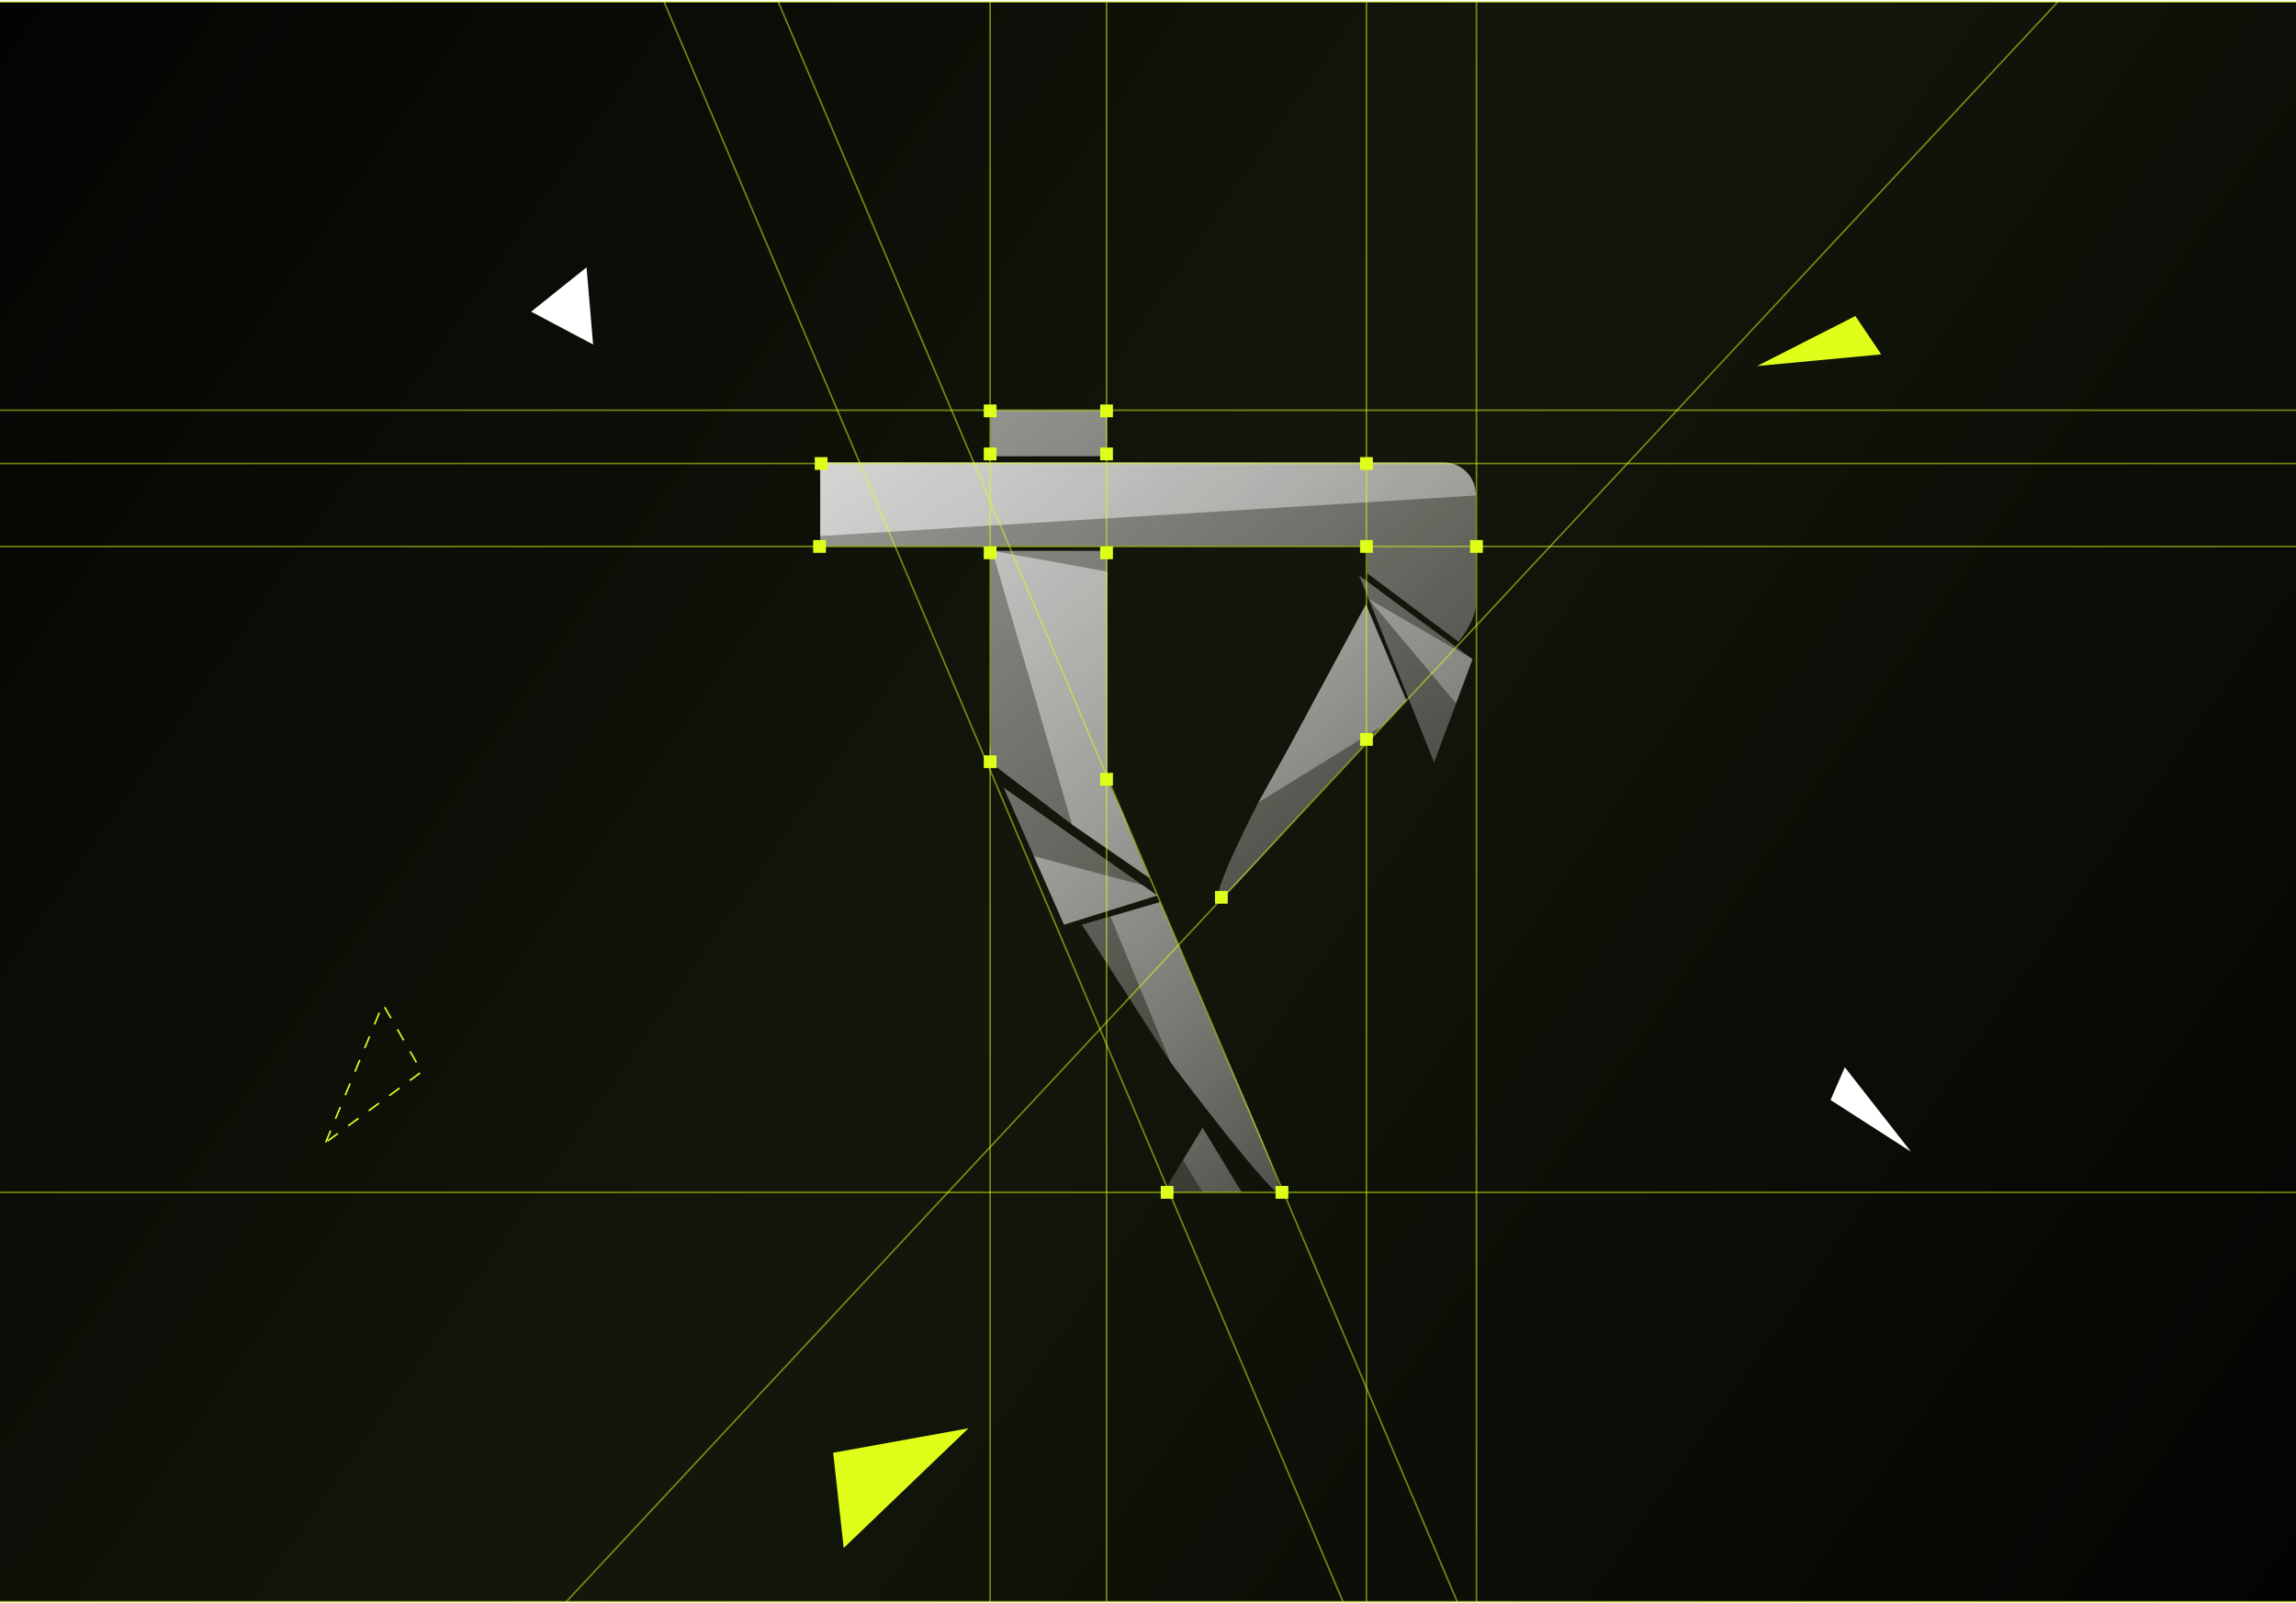 <svg width="1440" height="1005" viewBox="0 0 1440 1005" fill="none" xmlns="http://www.w3.org/2000/svg">
<g clip-path="url(#clip0_421_847)">
<path d="M0 1.232H1440V1004.33H0V1.232Z" fill="url(#paint0_linear_421_847)"/>
<g filter="url(#filter0_b_421_847)">
<path d="M621.339 345.359H694.476V468.472C694.476 468.472 694.476 487.13 694.476 488.13C694.476 489.63 702.5 506.13 704.5 511.13C710.652 526.511 721 550.63 721 550.63L672.373 517.013L622.5 479.13C619.408 472.081 621.339 467.263 621.339 467.263V345.359Z" fill="url(#paint1_linear_421_847)"/>
<path d="M803 747.549C803 737.468 766.5 657.63 766.5 657.63L727.5 565.63L678.57 579.786L734.203 666.236C734.203 666.236 803 757.63 803 747.549Z" fill="url(#paint2_linear_421_847)"/>
<path d="M514.424 289.988H905.451C916.566 289.988 925.576 298.999 925.576 310.114V373.522C925.576 373.522 925.576 368.774 925.576 379.091C925.576 389.409 914.806 402.433 914.806 402.433L857.47 359.427V341.748V342.398H514.424V289.988Z" fill="url(#paint3_linear_421_847)"/>
<path d="M765 563.13C758.123 563.13 789.161 503.223 789.161 503.223L808.5 468.472L856.684 378.927L882 439.13L823.745 501.434L790.517 537.859C790.517 537.859 768.61 563.13 765 563.13Z" fill="url(#paint4_linear_421_847)"/>
<path d="M514.424 289.988H905.451C916.566 289.988 925.576 298.999 925.576 310.114L925.576 310.69L514.424 336.135L514.424 289.988Z" fill="url(#paint5_linear_421_847)"/>
<path d="M789.161 503.223L808.5 468.472L856.684 378.927L882 439.13L867.061 455.032L789.161 503.223Z" fill="url(#paint6_linear_421_847)"/>
<path d="M803 747.549C803 737.468 766.5 657.63 766.5 657.63L727.5 565.63L696.494 574.696L734.203 666.236C734.203 666.236 803 757.63 803 747.549Z" fill="url(#paint7_linear_421_847)"/>
<path d="M622.335 345.359L694.477 358.435L694.476 468.472C694.476 468.472 694.476 487.13 694.476 488.13C694.476 489.63 702.5 506.13 704.5 511.13C710.652 526.511 721 550.63 721 550.63L672.373 517.013L622.335 345.359Z" fill="url(#paint8_linear_421_847)"/>
<path d="M629.489 493.887L725.843 561.495L667.328 579.786L629.489 493.887Z" fill="url(#paint9_linear_421_847)"/>
<path d="M754.249 707.141L778.777 747.549H729.617L754.249 707.141Z" fill="url(#paint10_linear_421_847)"/>
<path d="M648.408 536.837L716.619 555.023L725.843 561.495L667.328 579.786L648.408 536.837Z" fill="url(#paint11_linear_421_847)"/>
<path d="M754.249 707.141L778.777 747.549L754.196 747.549L741.932 727.345L754.249 707.141Z" fill="url(#paint12_linear_421_847)"/>
<path d="M852.49 360.925L923.557 413.282L899.423 478.086L852.49 360.925Z" fill="url(#paint13_linear_421_847)"/>
<path d="M621.339 257.232H694.24V286.058H621.339V257.232Z" fill="url(#paint14_linear_421_847)"/>
<path d="M858.357 375.57L923.557 413.282L913.207 441.085L858.357 375.57Z" fill="url(#paint15_linear_421_847)"/>
</g>
<path d="M1102 229.511L1163.65 198.153L1179.86 222.196L1102 229.511Z" fill="#DFFF1B"/>
<path d="M333.136 195.42L367.87 167.63L371.98 216.01L333.136 195.42Z" fill="white"/>
<path d="M204.275 716.323L240.143 629.63L264.529 671.976L204.275 716.323Z" stroke="#DFFF1B" stroke-dasharray="8 8"/>
<path d="M1198.53 722.15L1148.08 689.729L1157.02 669.188L1198.53 722.15Z" fill="white"/>
<path d="M607.397 895.577L529.165 970.611L522.544 910.92L607.397 895.577Z" fill="#DFFF1B"/>
<path d="M1460 257.232L-20 257.232" stroke="#DFFF1B" stroke-opacity="0.5"/>
<path d="M1460 290.63L-20 290.63" stroke="#DFFF1B" stroke-opacity="0.5"/>
<path d="M1460 342.63L-20 342.63" stroke="#DFFF1B" stroke-opacity="0.5"/>
<path d="M1460 747.63L-20 747.63" stroke="#DFFF1B" stroke-opacity="0.5"/>
<path d="M1009.95 1399.28L306.637 -257.634" stroke="#DFFF1B" stroke-opacity="0.5"/>
<path d="M960.185 1113.28L256.869 -543.633" stroke="#DFFF1B" stroke-opacity="0.5"/>
<path d="M281.731 1083.04L1509.33 -233.397" stroke="#DFFF1B" stroke-opacity="0.5"/>
<path d="M621 1063.63V-136.37" stroke="#DFFF1B" stroke-opacity="0.5"/>
<path d="M694 1063.63V-136.37" stroke="#DFFF1B" stroke-opacity="0.5"/>
<path d="M857 1063.63V-136.37" stroke="#DFFF1B" stroke-opacity="0.5"/>
<path d="M926 1063.63V-136.37" stroke="#DFFF1B" stroke-opacity="0.5"/>
<rect x="690" y="253.63" width="8" height="8" fill="#DFFF1B"/>
<rect x="617" y="253.63" width="8" height="8" fill="#DFFF1B"/>
<rect x="617" y="280.63" width="8" height="8" fill="#DFFF1B"/>
<rect x="690" y="280.63" width="8" height="8" fill="#DFFF1B"/>
<rect x="617" y="342.63" width="8" height="8" fill="#DFFF1B"/>
<rect x="690" y="342.63" width="8" height="8" fill="#DFFF1B"/>
<rect x="690" y="484.63" width="8" height="8" fill="#DFFF1B"/>
<rect x="511" y="286.63" width="8" height="8" fill="#DFFF1B"/>
<rect x="617" y="473.63" width="8" height="8" fill="#DFFF1B"/>
<rect x="853" y="338.63" width="8" height="8" fill="#DFFF1B"/>
<rect x="853" y="286.63" width="8" height="8" fill="#DFFF1B"/>
<rect x="922" y="338.63" width="8" height="8" fill="#DFFF1B"/>
<rect x="853" y="459.63" width="8" height="8" fill="#DFFF1B"/>
<rect x="762" y="558.63" width="8" height="8" fill="#DFFF1B"/>
<rect x="728" y="743.63" width="8" height="8" fill="#DFFF1B"/>
<rect x="800" y="743.63" width="8" height="8" fill="#DFFF1B"/>
<rect x="510" y="338.63" width="8" height="8" fill="#DFFF1B"/>
</g>
<path d="M0 1.732H1440V0.732H0V1.732ZM1440 1003.83H0V1004.83H1440V1003.83Z" fill="#DFFF1B" fill-opacity="0.5"/>
<defs>
<filter id="filter0_b_421_847" x="459.424" y="202.232" width="521.152" height="601.093" filterUnits="userSpaceOnUse" color-interpolation-filters="sRGB">
<feFlood flood-opacity="0" result="BackgroundImageFix"/>
<feGaussianBlur in="BackgroundImageFix" stdDeviation="27.5"/>
<feComposite in2="SourceAlpha" operator="in" result="effect1_backgroundBlur_421_847"/>
<feBlend mode="normal" in="SourceGraphic" in2="effect1_backgroundBlur_421_847" result="shape"/>
</filter>
<linearGradient id="paint0_linear_421_847" x1="-5.44227e-06" y1="1.63" x2="1440" y2="1004.63" gradientUnits="userSpaceOnUse">
<stop stop-color="#030402"/>
<stop offset="0.49" stop-color="#13170B"/>
<stop offset="0.999" stop-color="#030402"/>
<stop offset="1" stop-color="#030402"/>
</linearGradient>
<linearGradient id="paint1_linear_421_847" x1="514" y1="257.63" x2="926" y2="747.63" gradientUnits="userSpaceOnUse">
<stop stop-color="white" stop-opacity="0.6"/>
<stop offset="1" stop-color="white" stop-opacity="0.08"/>
</linearGradient>
<linearGradient id="paint2_linear_421_847" x1="514" y1="257.63" x2="926" y2="747.63" gradientUnits="userSpaceOnUse">
<stop stop-color="white" stop-opacity="0.6"/>
<stop offset="1" stop-color="white" stop-opacity="0.08"/>
</linearGradient>
<linearGradient id="paint3_linear_421_847" x1="514" y1="257.63" x2="926" y2="747.63" gradientUnits="userSpaceOnUse">
<stop stop-color="white" stop-opacity="0.6"/>
<stop offset="1" stop-color="white" stop-opacity="0.08"/>
</linearGradient>
<linearGradient id="paint4_linear_421_847" x1="514" y1="257.63" x2="926" y2="747.63" gradientUnits="userSpaceOnUse">
<stop stop-color="white" stop-opacity="0.6"/>
<stop offset="1" stop-color="white" stop-opacity="0.08"/>
</linearGradient>
<linearGradient id="paint5_linear_421_847" x1="514" y1="257.63" x2="926" y2="747.63" gradientUnits="userSpaceOnUse">
<stop stop-color="white" stop-opacity="0.6"/>
<stop offset="1" stop-color="white" stop-opacity="0.08"/>
</linearGradient>
<linearGradient id="paint6_linear_421_847" x1="514" y1="257.63" x2="926" y2="747.63" gradientUnits="userSpaceOnUse">
<stop stop-color="white" stop-opacity="0.6"/>
<stop offset="1" stop-color="white" stop-opacity="0.08"/>
</linearGradient>
<linearGradient id="paint7_linear_421_847" x1="514" y1="257.63" x2="926" y2="747.63" gradientUnits="userSpaceOnUse">
<stop stop-color="white" stop-opacity="0.6"/>
<stop offset="1" stop-color="white" stop-opacity="0.08"/>
</linearGradient>
<linearGradient id="paint8_linear_421_847" x1="514" y1="257.63" x2="926" y2="747.63" gradientUnits="userSpaceOnUse">
<stop stop-color="white" stop-opacity="0.6"/>
<stop offset="1" stop-color="white" stop-opacity="0.08"/>
</linearGradient>
<linearGradient id="paint9_linear_421_847" x1="514" y1="257.63" x2="926" y2="747.63" gradientUnits="userSpaceOnUse">
<stop stop-color="white" stop-opacity="0.6"/>
<stop offset="1" stop-color="white" stop-opacity="0.08"/>
</linearGradient>
<linearGradient id="paint10_linear_421_847" x1="514" y1="257.63" x2="926" y2="747.63" gradientUnits="userSpaceOnUse">
<stop stop-color="white" stop-opacity="0.6"/>
<stop offset="1" stop-color="white" stop-opacity="0.08"/>
</linearGradient>
<linearGradient id="paint11_linear_421_847" x1="514" y1="257.63" x2="926" y2="747.63" gradientUnits="userSpaceOnUse">
<stop stop-color="white" stop-opacity="0.6"/>
<stop offset="1" stop-color="white" stop-opacity="0.08"/>
</linearGradient>
<linearGradient id="paint12_linear_421_847" x1="514" y1="257.63" x2="926" y2="747.63" gradientUnits="userSpaceOnUse">
<stop stop-color="white" stop-opacity="0.6"/>
<stop offset="1" stop-color="white" stop-opacity="0.08"/>
</linearGradient>
<linearGradient id="paint13_linear_421_847" x1="514" y1="257.63" x2="926" y2="747.63" gradientUnits="userSpaceOnUse">
<stop stop-color="white" stop-opacity="0.6"/>
<stop offset="1" stop-color="white" stop-opacity="0.08"/>
</linearGradient>
<linearGradient id="paint14_linear_421_847" x1="514" y1="257.63" x2="926" y2="747.63" gradientUnits="userSpaceOnUse">
<stop stop-color="white" stop-opacity="0.6"/>
<stop offset="1" stop-color="white" stop-opacity="0.08"/>
</linearGradient>
<linearGradient id="paint15_linear_421_847" x1="514" y1="257.63" x2="926" y2="747.63" gradientUnits="userSpaceOnUse">
<stop stop-color="white" stop-opacity="0.6"/>
<stop offset="1" stop-color="white" stop-opacity="0.08"/>
</linearGradient>
<clipPath id="clip0_421_847">
<path d="M0 1.232H1440V1004.33H0V1.232Z" fill="white"/>
</clipPath>
</defs>
</svg>

